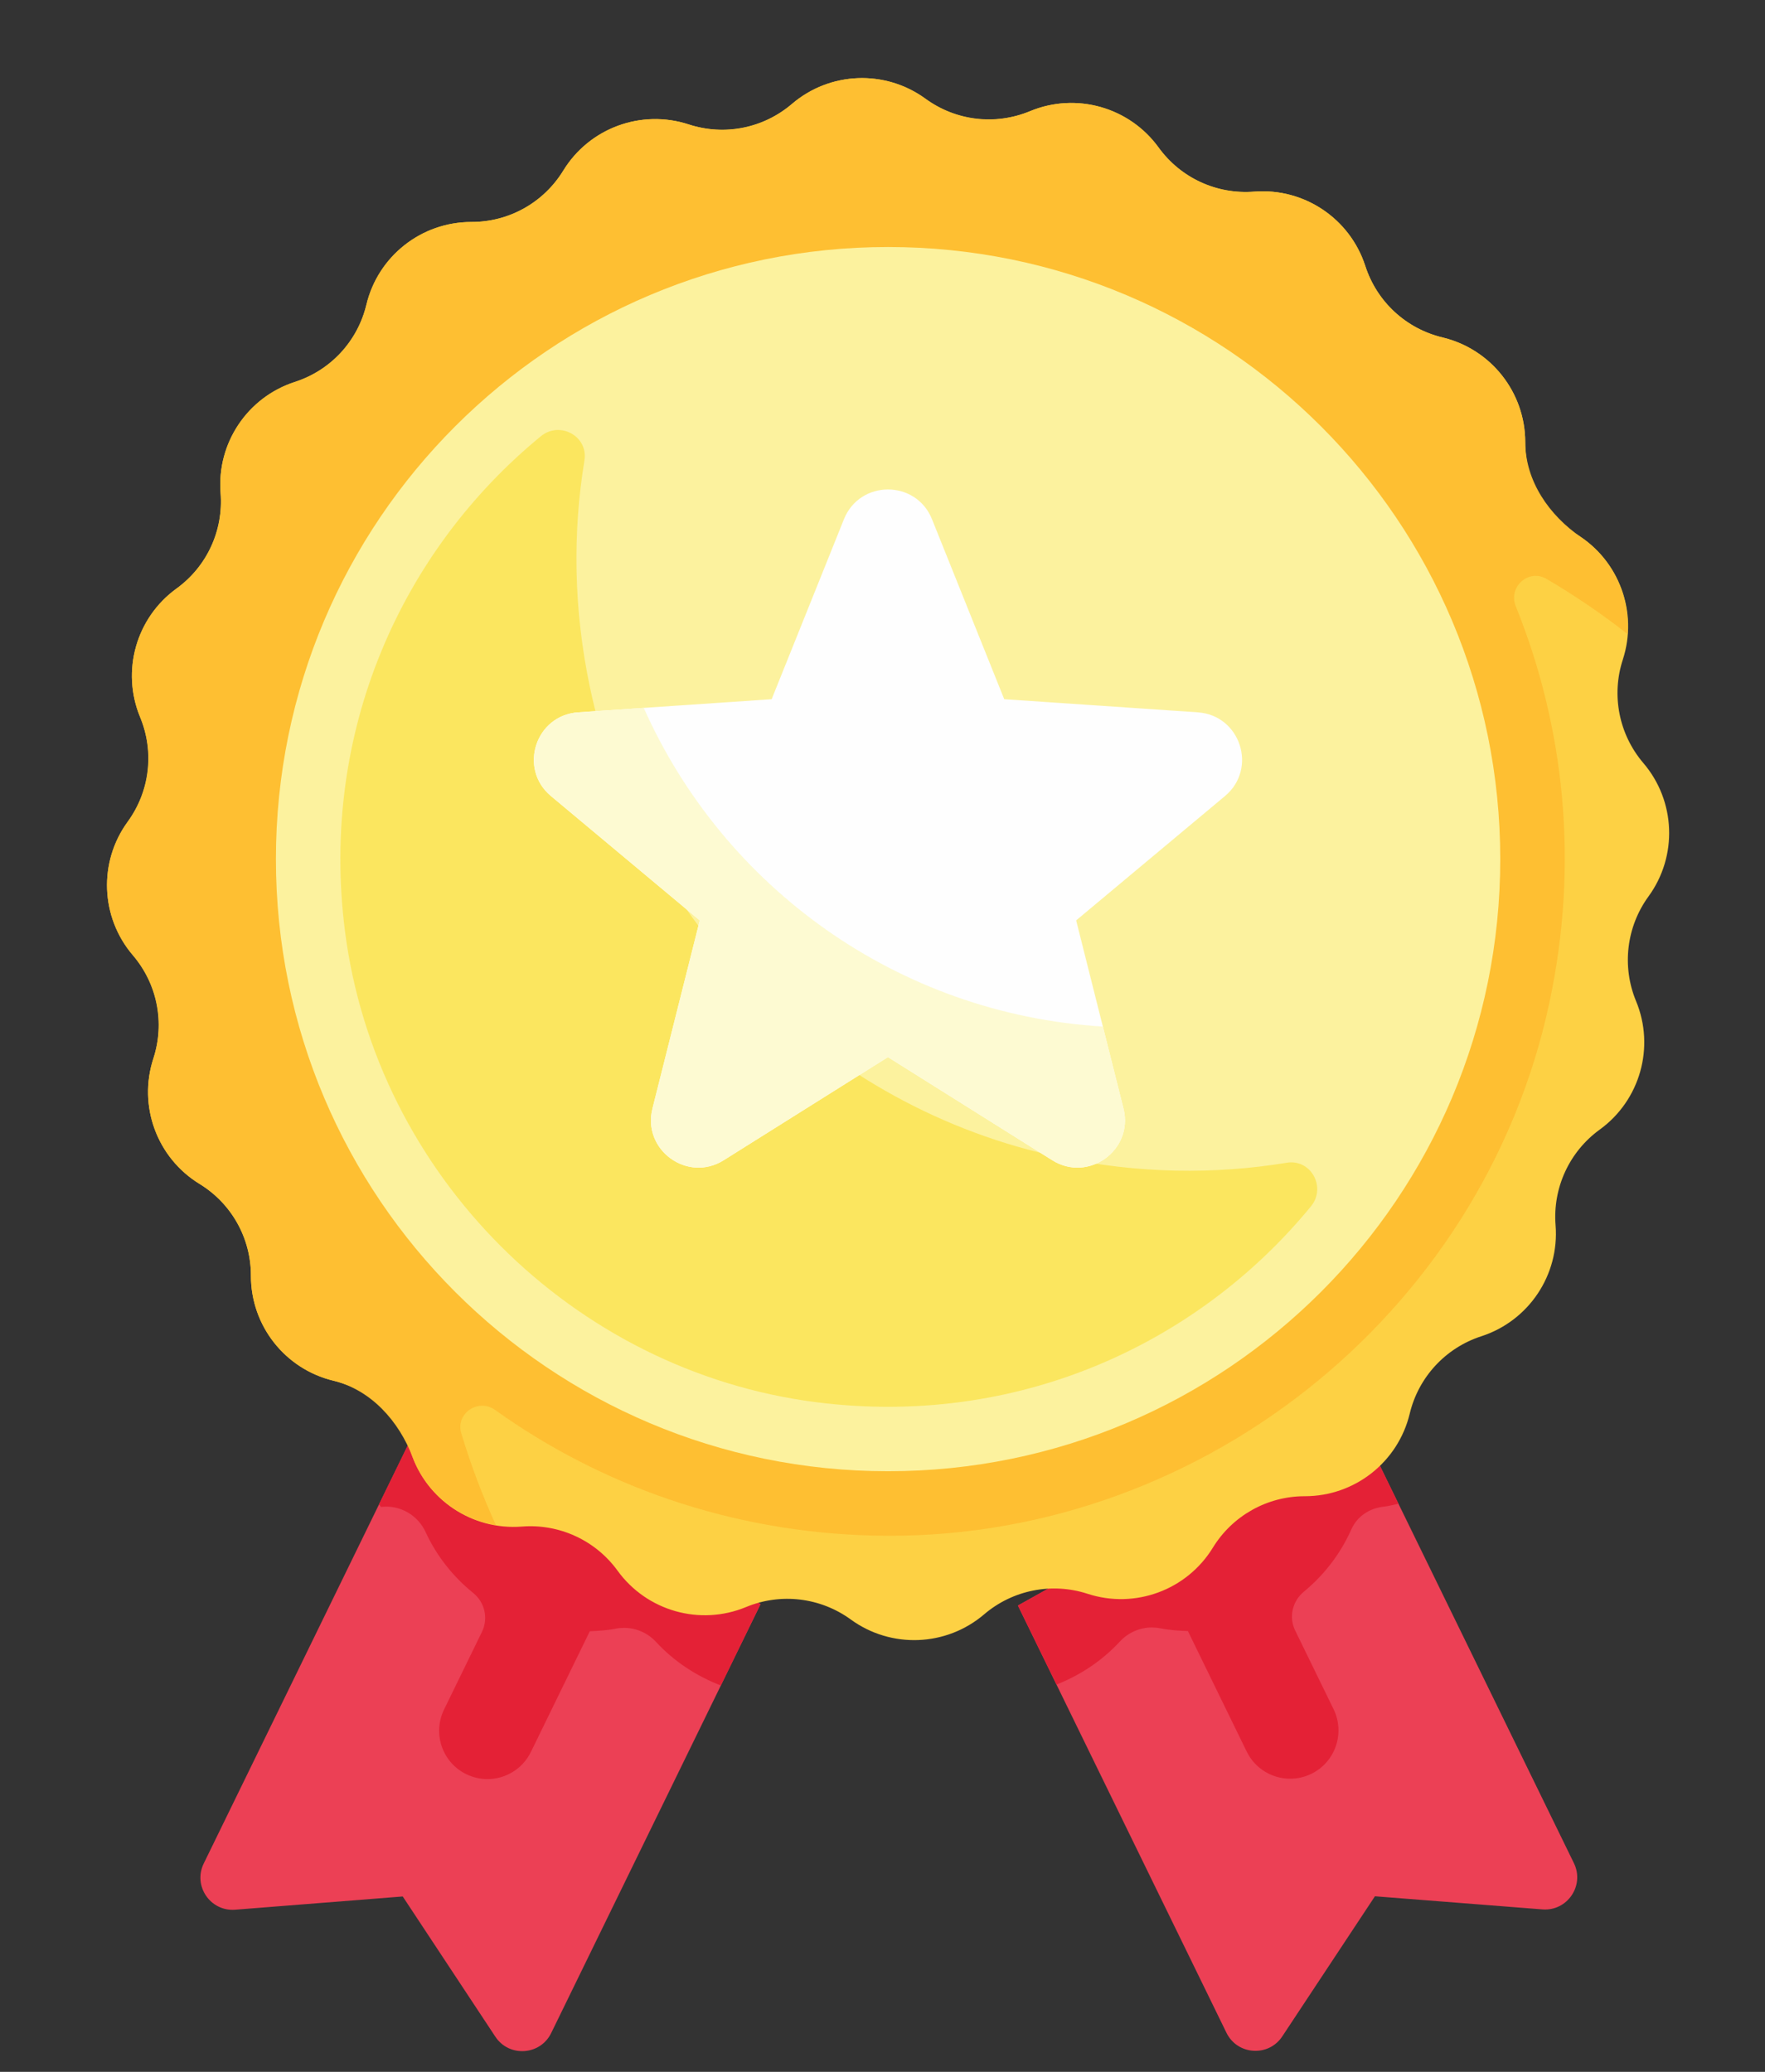 <svg width="46" height="54" viewBox="0 0 46 54" fill="none" xmlns="http://www.w3.org/2000/svg">
<rect x="0" y="0" width="46" height="54" fill="#333333" stroke="none"/>
<path d="M35.339 36.923L26.529 41.846L31.964 52.981C32.249 53.565 33.061 53.618 33.419 53.076L35.834 49.424L40.2 49.766C40.847 49.817 41.305 49.145 41.02 48.561L35.339 36.923Z" fill="#EC4055"/>
<path d="M35.34 36.923L26.529 41.846L27.535 43.906C28.158 43.66 28.728 43.282 29.189 42.782C29.403 42.551 29.705 42.418 30.02 42.418C30.093 42.418 30.168 42.425 30.24 42.44C30.477 42.487 30.718 42.502 30.959 42.511L32.492 45.653C32.711 46.1 33.158 46.36 33.625 46.36C33.81 46.36 33.999 46.319 34.177 46.232C34.802 45.927 35.061 45.173 34.756 44.548L33.756 42.499C33.585 42.15 33.681 41.733 33.981 41.486C34.504 41.054 34.933 40.505 35.219 39.862C35.372 39.517 35.696 39.307 36.072 39.268C36.201 39.255 36.322 39.218 36.447 39.193L35.34 36.923Z" fill="#E42136"/>
<path d="M10.981 36.95L5.31 48.569C5.024 49.153 5.482 49.826 6.131 49.774L10.496 49.429L12.91 53.084C13.268 53.626 14.08 53.573 14.365 52.989L19.823 41.807L10.981 36.95Z" fill="#EC4055"/>
<path d="M16.586 40.029L14.375 38.815L10.98 36.95L9.877 39.211C9.907 39.25 9.897 39.238 9.928 39.277C10.42 39.215 10.889 39.49 11.089 39.925C11.38 40.557 11.81 41.095 12.332 41.518C12.636 41.763 12.732 42.183 12.56 42.534L11.573 44.557C11.268 45.183 11.527 45.937 12.152 46.242C12.33 46.328 12.518 46.37 12.704 46.37C13.17 46.37 13.618 46.109 13.836 45.663L15.372 42.516C15.597 42.505 15.822 42.494 16.043 42.45C16.116 42.435 16.19 42.428 16.264 42.428C16.578 42.428 16.881 42.56 17.094 42.791C17.565 43.301 18.148 43.685 18.787 43.93L19.822 41.807L16.586 40.029Z" fill="#E42136"/>
<path d="M42.639 26.092C43.137 27.293 42.745 28.678 41.693 29.441C40.901 30.015 40.465 30.96 40.542 31.935C40.644 33.231 39.843 34.427 38.607 34.828C37.676 35.129 36.969 35.893 36.741 36.844C36.438 38.107 35.307 38.998 34.007 38.997C33.029 38.996 32.121 39.504 31.61 40.338C30.93 41.446 29.58 41.943 28.344 41.54C27.414 41.237 26.394 41.44 25.65 42.075C24.662 42.919 23.223 42.974 22.173 42.21C21.382 41.634 20.348 41.511 19.445 41.885C18.244 42.383 16.859 41.991 16.096 40.939C15.522 40.147 14.577 39.711 13.602 39.788C12.306 39.889 11.11 39.089 10.71 37.853C10.408 36.922 9.644 36.215 8.693 35.987C7.43 35.684 6.539 34.553 6.54 33.253C6.541 32.275 6.033 31.367 5.199 30.856C4.091 30.177 3.594 28.826 3.997 27.59C4.3 26.66 4.097 25.64 3.462 24.896C2.618 23.907 2.562 22.469 3.327 21.419C3.903 20.628 4.026 19.594 3.652 18.691C3.155 17.49 3.546 16.105 4.598 15.342C5.39 14.768 5.826 13.823 5.749 12.848C5.648 11.552 6.448 10.356 7.684 9.955C8.615 9.654 9.321 8.89 9.55 7.939C9.853 6.676 10.984 5.785 12.284 5.786C13.262 5.787 14.17 5.279 14.681 4.445C15.361 3.337 16.711 2.84 17.947 3.243C18.877 3.546 19.898 3.343 20.641 2.708C21.63 1.864 23.068 1.808 24.119 2.573C24.909 3.149 25.943 3.272 26.846 2.898C28.047 2.4 29.432 2.792 30.195 3.844C30.769 4.636 31.714 5.072 32.689 4.995C33.985 4.894 35.181 5.694 35.581 6.93C35.883 7.861 36.647 8.568 37.598 8.796C38.861 9.099 39.752 10.23 39.751 11.53C39.75 12.508 40.258 13.416 41.092 13.927C42.2 14.606 42.697 15.957 42.294 17.193C41.991 18.123 42.194 19.143 42.829 19.887C43.673 20.875 43.729 22.314 42.964 23.364C42.388 24.155 42.265 25.189 42.639 26.092Z" fill="#FDD144"/>
<path d="M12.903 36.748C15.659 38.718 19.029 39.927 22.742 40.023C31.118 40.24 38.628 34.327 40.381 26.133C41.158 22.501 40.773 18.941 39.504 15.8C39.301 15.298 39.839 14.815 40.306 15.088C41.044 15.521 41.749 16.001 42.416 16.525C42.488 15.542 42.044 14.574 41.209 14.003C40.373 13.432 39.753 12.533 39.751 11.521C39.748 10.225 38.859 9.099 37.598 8.796C36.633 8.564 35.888 7.875 35.582 6.93C35.181 5.694 33.985 4.893 32.69 4.995C31.7 5.073 30.778 4.648 30.195 3.844C29.432 2.791 28.047 2.4 26.847 2.897C25.929 3.277 24.922 3.158 24.119 2.573C23.068 1.808 21.63 1.864 20.642 2.708C19.886 3.353 18.891 3.55 17.947 3.242C16.711 2.84 15.361 3.337 14.682 4.445C14.162 5.292 13.277 5.787 12.284 5.786C10.984 5.785 9.854 6.675 9.55 7.939C9.318 8.905 8.629 9.649 7.684 9.955C6.448 10.356 5.648 11.552 5.75 12.848C5.827 13.838 5.402 14.759 4.598 15.342C3.546 16.105 3.155 17.49 3.652 18.691C4.032 19.608 3.912 20.616 3.328 21.418C2.563 22.469 2.618 23.907 3.462 24.896C4.107 25.651 4.305 26.646 3.997 27.59C3.594 28.826 4.091 30.177 5.199 30.856C6.046 31.375 6.541 32.26 6.54 33.253C6.539 34.55 7.426 35.679 8.685 35.985C9.669 36.225 10.397 37.038 10.756 37.985C11.115 38.93 11.952 39.588 12.924 39.749C12.571 38.978 12.271 38.18 12.023 37.361C11.866 36.843 12.463 36.433 12.903 36.748Z" fill="#FEBF32"/>
<path d="M23.146 6.438C31.957 6.438 39.1 13.581 39.1 22.392C39.1 31.203 31.957 38.346 23.146 38.346C14.334 38.346 7.191 31.203 7.191 22.392C7.191 13.581 14.334 6.438 23.146 6.438Z" fill="#FCF29E"/>
<path d="M27.619 30.161C21.52 28.877 16.66 24.017 15.376 17.918C14.945 15.868 14.923 13.879 15.232 12.001C15.336 11.37 14.59 10.964 14.096 11.37C10.466 14.349 8.326 19.074 8.991 24.272C9.804 30.614 14.923 35.734 21.265 36.546C26.463 37.212 31.188 35.072 34.167 31.441C34.573 30.947 34.167 30.202 33.537 30.305C31.658 30.615 29.669 30.592 27.619 30.161Z" fill="#FBE65F"/>
<path d="M23.142 27.552L18.861 30.24C17.917 30.832 16.733 29.972 17.005 28.892L18.238 23.989L14.359 20.748C13.504 20.034 13.956 18.642 15.068 18.566L20.111 18.224L21.995 13.533C22.411 12.499 23.874 12.499 24.29 13.533L26.173 18.224L31.217 18.566C32.329 18.642 32.781 20.034 31.926 20.748L28.047 23.989L29.28 28.892C29.552 29.972 28.367 30.832 27.424 30.24L23.142 27.552Z" fill="#FEFEFE"/>
<path d="M28.743 26.756C23.39 26.429 18.852 23.116 16.778 18.45L15.068 18.566C13.956 18.641 13.504 20.033 14.359 20.747L18.238 23.989L17.005 28.892C16.733 29.972 17.917 30.832 18.861 30.24L23.142 27.552L27.424 30.24C28.367 30.832 29.552 29.972 29.28 28.892L28.743 26.756Z" fill="#FDFAD2"/>
</svg>
